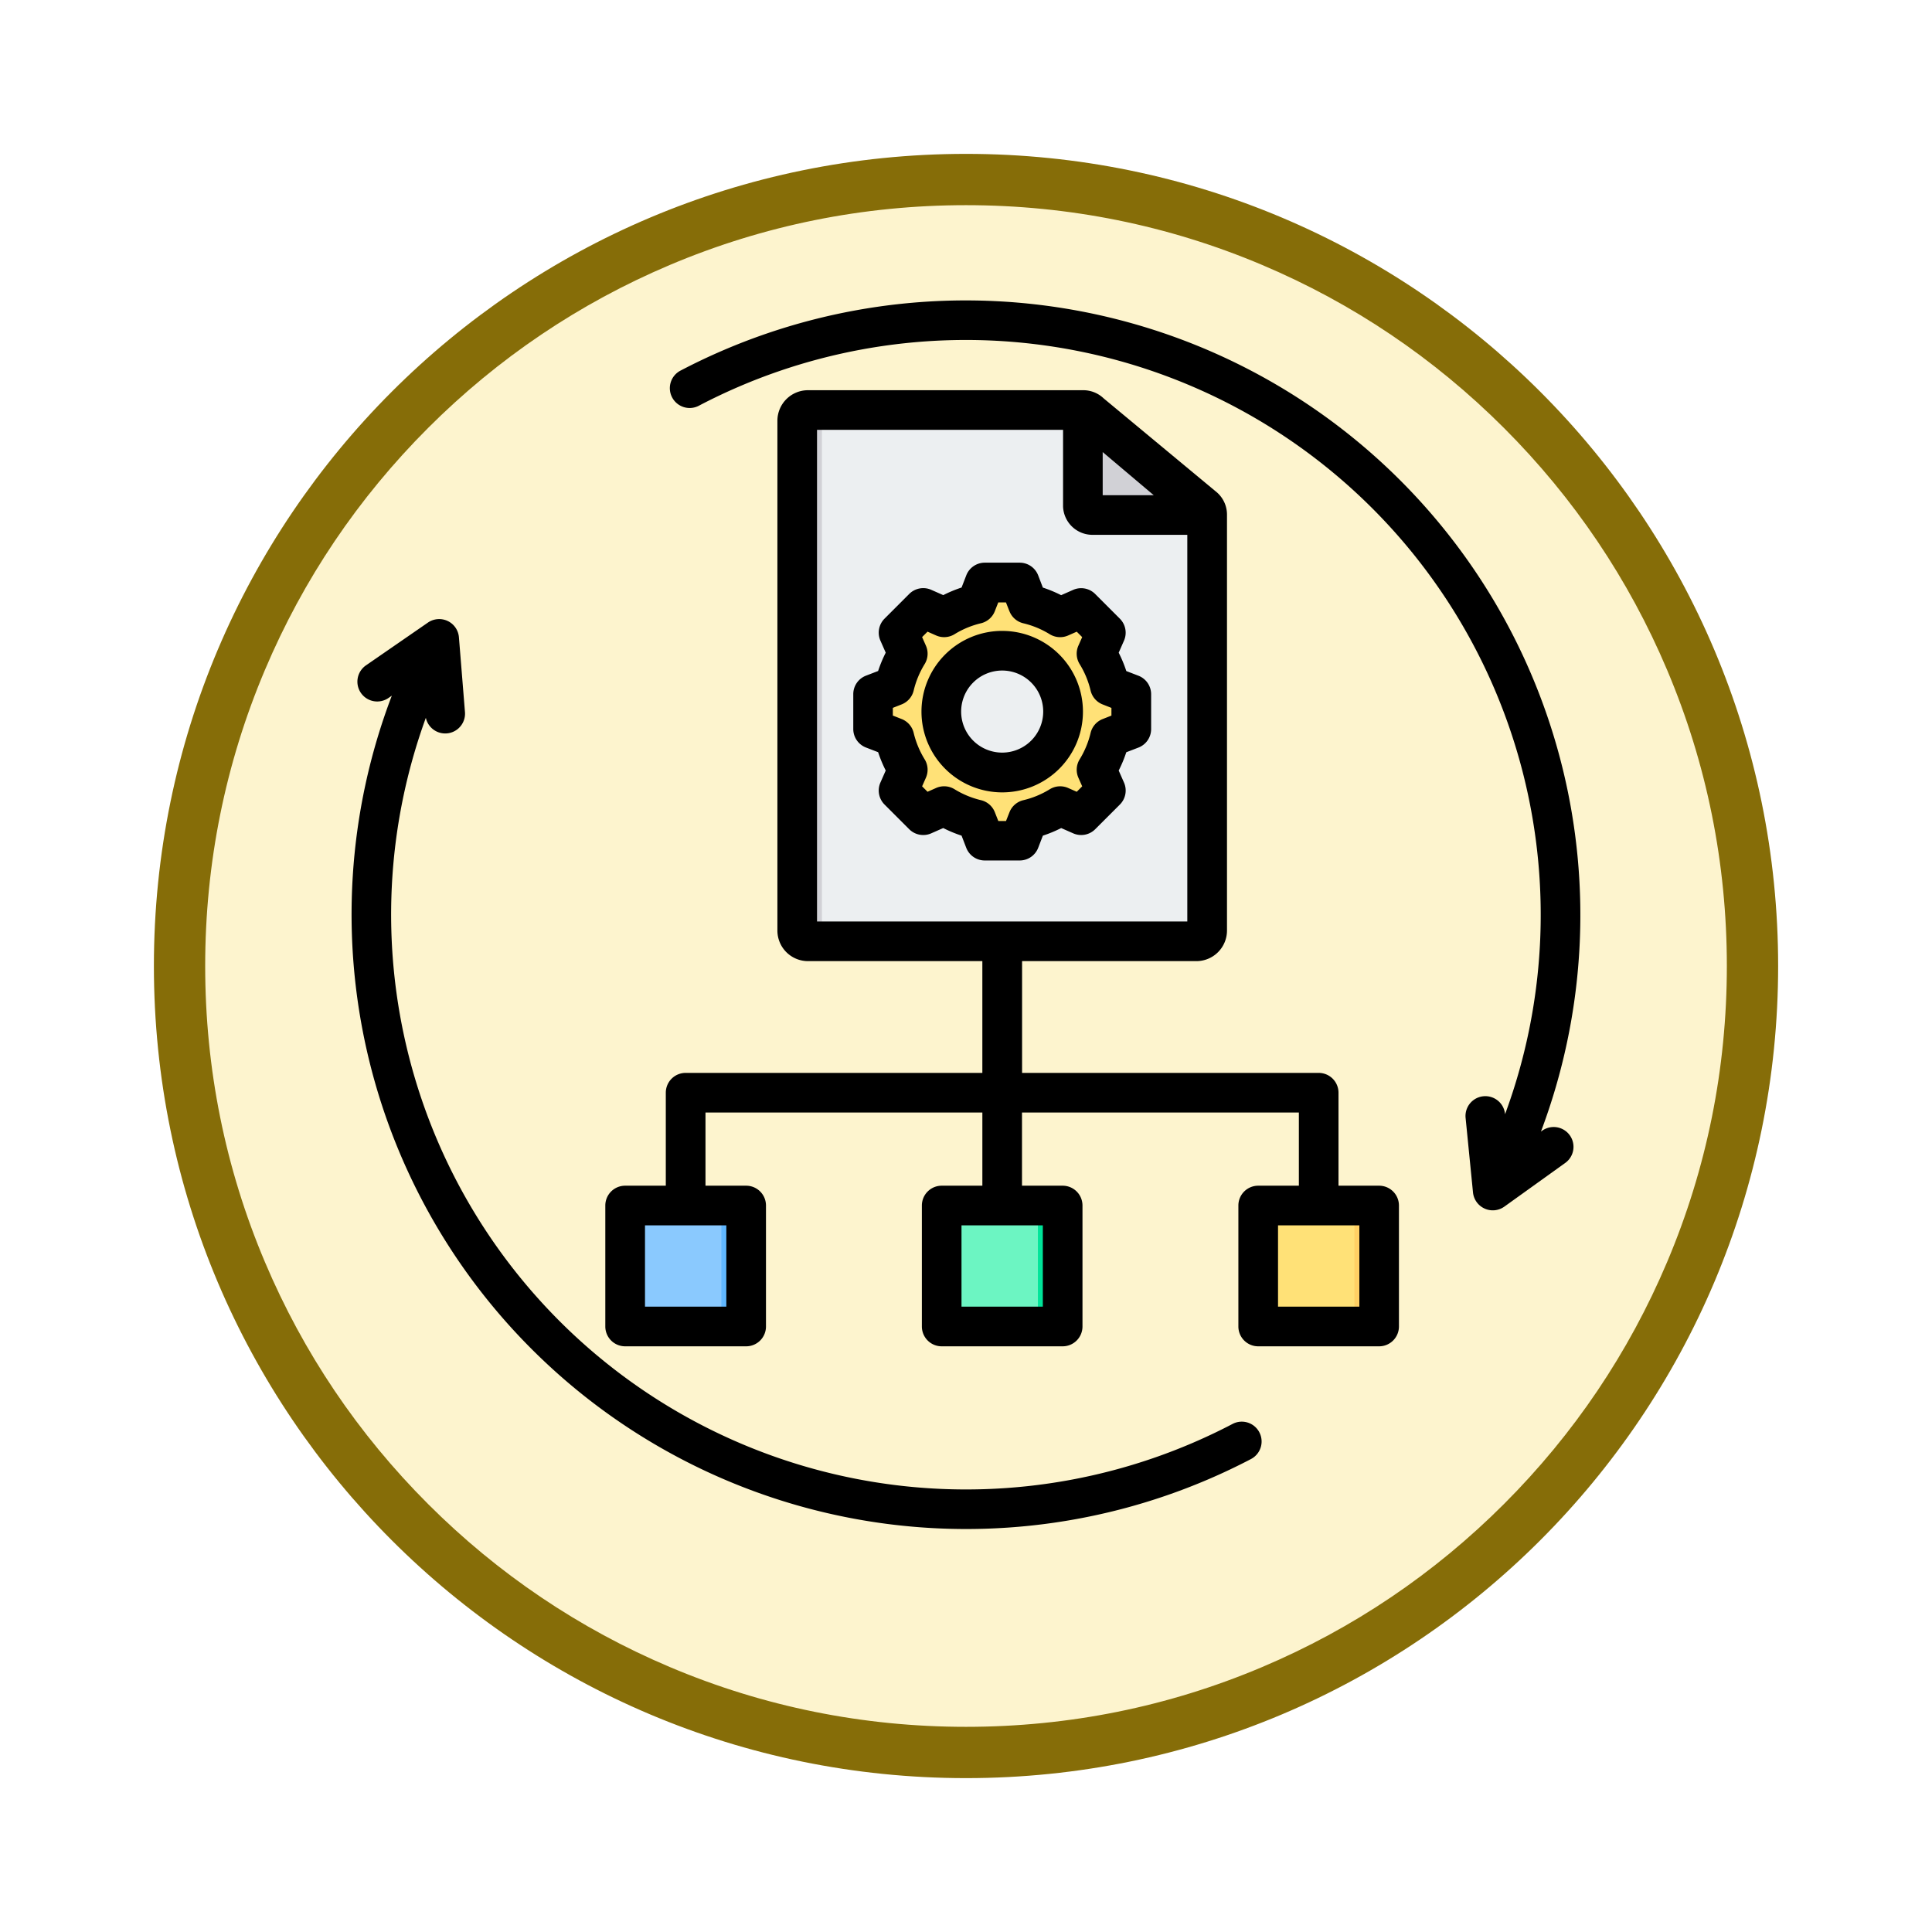 <svg xmlns="http://www.w3.org/2000/svg" xmlns:xlink="http://www.w3.org/1999/xlink" width="113" height="113" viewBox="0 0 113 113">
  <defs>
    <filter id="Trazado_982547" x="0" y="0" width="113" height="113" filterUnits="userSpaceOnUse">
      <feOffset dy="3" input="SourceAlpha"/>
      <feGaussianBlur stdDeviation="3" result="blur"/>
      <feFlood flood-opacity="0.161"/>
      <feComposite operator="in" in2="blur"/>
      <feComposite in="SourceGraphic"/>
    </filter>
  </defs>
  <g id="Grupo_1209336" data-name="Grupo 1209336" transform="translate(-586.127 -6758.058)">
    <g id="Grupo_1209090" data-name="Grupo 1209090" transform="translate(0.127 4780.142)">
      <g id="Grupo_1208146" data-name="Grupo 1208146" transform="translate(0 -3923.371)">
        <g id="Grupo_1202433" data-name="Grupo 1202433" transform="translate(-0.56 1255.773)">
          <g id="Grupo_1202054" data-name="Grupo 1202054" transform="translate(0 3240.511)">
            <g id="Grupo_1177897" data-name="Grupo 1177897" transform="translate(595.561 1411.003)">
              <g id="Grupo_1172010" data-name="Grupo 1172010" transform="translate(0)">
                <g id="Grupo_1171046" data-name="Grupo 1171046">
                  <g id="Grupo_1148525" data-name="Grupo 1148525">
                    <g transform="matrix(1, 0, 0, 1, -9, -6)" filter="url(#Trazado_982547)">
                      <g id="Trazado_982547-2" data-name="Trazado 982547" transform="translate(9 6)" fill="#fdf4ce">
                        <path d="M 47.5 93.5 C 41.289 93.5 35.265 92.284 29.595 89.886 C 24.118 87.569 19.198 84.252 14.973 80.027 C 10.748 75.802 7.431 70.882 5.114 65.405 C 2.716 59.735 1.5 53.711 1.5 47.5 C 1.5 41.289 2.716 35.265 5.114 29.595 C 7.431 24.118 10.748 19.198 14.973 14.973 C 19.198 10.748 24.118 7.431 29.595 5.114 C 35.265 2.716 41.289 1.5 47.5 1.5 C 53.711 1.5 59.735 2.716 65.405 5.114 C 70.882 7.431 75.802 10.748 80.027 14.973 C 84.252 19.198 87.569 24.118 89.886 29.595 C 92.284 35.265 93.5 41.289 93.5 47.5 C 93.5 53.711 92.284 59.735 89.886 65.405 C 87.569 70.882 84.252 75.802 80.027 80.027 C 75.802 84.252 70.882 87.569 65.405 89.886 C 59.735 92.284 53.711 93.5 47.5 93.5 Z" stroke="none"/>
                        <path d="M 47.5 3 C 41.491 3 35.664 4.176 30.18 6.496 C 24.881 8.737 20.122 11.946 16.034 16.034 C 11.946 20.122 8.737 24.881 6.496 30.18 C 4.176 35.664 3 41.491 3 47.5 C 3 53.509 4.176 59.336 6.496 64.82 C 8.737 70.119 11.946 74.878 16.034 78.966 C 20.122 83.054 24.881 86.263 30.18 88.504 C 35.664 90.824 41.491 92 47.5 92 C 53.509 92 59.336 90.824 64.82 88.504 C 70.119 86.263 74.878 83.054 78.966 78.966 C 83.054 74.878 86.263 70.119 88.504 64.82 C 90.824 59.336 92 53.509 92 47.5 C 92 41.491 90.824 35.664 88.504 30.18 C 86.263 24.881 83.054 20.122 78.966 16.034 C 74.878 11.946 70.119 8.737 64.82 6.496 C 59.336 4.176 53.509 3 47.5 3 M 47.5 0 C 73.734 0 95 21.266 95 47.5 C 95 73.734 73.734 95 47.5 95 C 21.266 95 0 73.734 0 47.5 C 0 21.266 21.266 0 47.5 0 Z" stroke="none" fill="#866d08"/>
                      </g>
                    </g>
                  </g>
                </g>
              </g>
            </g>
          </g>
        </g>
      </g>
    </g>
    <g id="Artboard161" transform="translate(599.69 6768.621)">
      <g id="Grupo_1209335" data-name="Grupo 1209335" transform="translate(7 7)">
        <g id="Grupo_1209334" data-name="Grupo 1209334" transform="translate(16.002 6.418)">
          <g id="Grupo_1209332" data-name="Grupo 1209332" transform="translate(10.063)">
            <path id="Trazado_1055763" data-name="Trazado 1055763" d="M187.5,51.3h16.081a.606.606,0,0,1,.442.184L210.668,57a.606.606,0,0,1,.184.442V81.746a.627.627,0,0,1-.626.626H187.5a.628.628,0,0,1-.628-.626V51.926A.629.629,0,0,1,187.5,51.3Z" transform="translate(-186.876 -51.297)" fill="#eceff1" fill-rule="evenodd"/>
            <g id="Grupo_1209331" data-name="Grupo 1209331" transform="translate(0)">
              <path id="Trazado_1055764" data-name="Trazado 1055764" d="M188.953,82.372H187.5a.628.628,0,0,1-.628-.626V51.926a.629.629,0,0,1,.628-.628h1.449a.629.629,0,0,0-.628.628v29.82A.628.628,0,0,0,188.953,82.372Z" transform="translate(-186.876 -51.297)" fill="#d1d1d6" fill-rule="evenodd"/>
              <path id="Trazado_1055765" data-name="Trazado 1055765" d="M302.184,51.295a.6.6,0,0,1,.388.135l6.62,5.5a.538.538,0,0,1,.258.5h-6.675a.554.554,0,0,1-.591-.5Z" transform="translate(-285.475 -51.294)" fill="#d1d1d6" fill-rule="evenodd"/>
            </g>
          </g>
          <path id="Trazado_1055766" data-name="Trazado 1055766" d="M124.509,372.91a.526.526,0,0,0-.526-.526h-6.024a.526.526,0,0,0-.526.526v6.024a.526.526,0,0,0,.526.526h6.024a.526.526,0,0,0,.526-.526Z" transform="translate(-117.433 -325.856)" fill="#8ac9fe" fill-rule="evenodd"/>
          <path id="Trazado_1055767" data-name="Trazado 1055767" d="M152.635,379.46a.526.526,0,0,0,.526-.526V372.91a.526.526,0,0,0-.526-.526h1.449a.526.526,0,0,1,.526.526v6.024a.526.526,0,0,1-.526.526Z" transform="translate(-147.534 -325.856)" fill="#60b7ff" fill-rule="evenodd"/>
          <path id="Trazado_1055768" data-name="Trazado 1055768" d="M252.265,372.91a.526.526,0,0,0-.526-.526h-6.024a.526.526,0,0,0-.526.526v6.024a.526.526,0,0,0,.526.526h6.024a.526.526,0,0,0,.526-.526Z" transform="translate(-226.676 -325.856)" fill="#6cf5c2" fill-rule="evenodd"/>
          <path id="Trazado_1055769" data-name="Trazado 1055769" d="M280.391,379.46a.526.526,0,0,0,.526-.526V372.91a.526.526,0,0,0-.526-.526h1.449a.526.526,0,0,1,.526.526v6.024a.526.526,0,0,1-.526.526Z" transform="translate(-256.777 -325.856)" fill="#00e499" fill-rule="evenodd"/>
          <path id="Trazado_1055770" data-name="Trazado 1055770" d="M380.021,372.91a.526.526,0,0,0-.526-.526h-6.024a.526.526,0,0,0-.526.526v6.024a.526.526,0,0,0,.526.526H379.5a.526.526,0,0,0,.526-.526Z" transform="translate(-335.92 -325.856)" fill="#ffe177" fill-rule="evenodd"/>
          <path id="Trazado_1055771" data-name="Trazado 1055771" d="M408.147,379.46a.526.526,0,0,0,.526-.526V372.91a.526.526,0,0,0-.526-.526H409.6a.526.526,0,0,1,.526.526v6.024a.526.526,0,0,1-.526.526Z" transform="translate(-366.021 -325.856)" fill="#ffd064" fill-rule="evenodd"/>
          <g id="Grupo_1209333" data-name="Grupo 1209333" transform="translate(14.501 10.09)">
            <path id="Trazado_1055772" data-name="Trazado 1055772" d="M226.557,122.177a6.437,6.437,0,0,1,1.887.782l1.226-.544,1.445,1.444-.544,1.226a6.437,6.437,0,0,1,.782,1.887l1.251.482V129.5l-1.251.482a6.442,6.442,0,0,1-.782,1.886l.544,1.226-1.445,1.445-1.226-.545a6.439,6.439,0,0,1-1.887.783l-.482,1.25h-2.044l-.482-1.251a6.442,6.442,0,0,1-1.886-.782l-1.226.545-1.445-1.445.545-1.225a6.459,6.459,0,0,1-.783-1.887l-1.25-.482v-2.044l1.25-.482a6.439,6.439,0,0,1,.783-1.887l-.545-1.226,1.445-1.444,1.225.544a6.457,6.457,0,0,1,1.887-.782l.482-1.251h2.044Z" transform="translate(-217.504 -120.926)" fill="#ffe177" fill-rule="evenodd"/>
            <path id="Trazado_1055773" data-name="Trazado 1055773" d="M245.491,122.6l.412-.183,1.445,1.444-.544,1.226a6.438,6.438,0,0,1,.782,1.887l1.251.482V129.5l-1.251.482a6.443,6.443,0,0,1-.782,1.886l.544,1.226-1.445,1.445-.412-.183,1.263-1.263-.545-1.226a6.439,6.439,0,0,0,.782-1.886l1.251-.482v-2.044l-1.251-.482a6.434,6.434,0,0,0-.782-1.887l.545-1.226Zm-9,0,.183-.183,1.225.544c-.087.048-.172.1-.256.151Zm6.3-.421a6.437,6.437,0,0,1,1.887.782l-.338.151a8.421,8.421,0,0,0-2.144-.933l-.482-1.251h.595ZM237.9,133.992l-1.226.545-.183-.183,1.152-.512Q237.766,133.92,237.9,133.992Zm6.78,0a6.439,6.439,0,0,1-1.887.783l-.482,1.25h-.595l.482-1.25a8.435,8.435,0,0,0,2.144-.933Z" transform="translate(-233.737 -120.926)" fill="#ffd064" fill-rule="evenodd"/>
            <path id="Trazado_1055774" data-name="Trazado 1055774" d="M248.572,148.429a3.564,3.564,0,1,1-3.564,3.565A3.564,3.564,0,0,1,248.572,148.429Z" transform="translate(-241.023 -144.444)" fill="#eceff1" fill-rule="evenodd"/>
            <path id="Trazado_1055775" data-name="Trazado 1055775" d="M248.572,148.429c.081,0,.161,0,.242.009a3.564,3.564,0,0,0,0,7.112c-.08.005-.161.008-.242.008a3.564,3.564,0,0,1,0-7.128Z" transform="translate(-241.023 -144.444)" fill="#d1d1d6" fill-rule="evenodd"/>
          </g>
        </g>
        <path id="Trazado_1055776" data-name="Trazado 1055776" d="M27.7,58.787h2.379a1.159,1.159,0,0,1,1.159,1.159v7.076a1.159,1.159,0,0,1-1.159,1.159H23a1.159,1.159,0,0,1-1.159-1.159V59.946A1.159,1.159,0,0,1,23,58.787h2.379V53.348a1.159,1.159,0,0,1,1.159-1.159H43.893V45.652h-10.2a1.789,1.789,0,0,1-1.787-1.785V14.047a1.788,1.788,0,0,1,1.787-1.787H49.774a1.723,1.723,0,0,1,1.215.478L57.6,18.225q.041.034.079.072a1.73,1.73,0,0,1,.523,1.262V43.867a1.79,1.79,0,0,1-1.785,1.785h-10.2v6.537H63.565a1.159,1.159,0,0,1,1.159,1.159v5.439H67.1a1.159,1.159,0,0,1,1.159,1.159v7.076A1.159,1.159,0,0,1,67.1,68.181H60.027a1.159,1.159,0,0,1-1.159-1.159V59.946a1.159,1.159,0,0,1,1.159-1.159h2.379v-4.28H46.212v4.28h2.379a1.159,1.159,0,0,1,1.159,1.159v7.076a1.159,1.159,0,0,1-1.159,1.159H41.515a1.159,1.159,0,0,1-1.159-1.159V59.946a1.159,1.159,0,0,1,1.159-1.159h2.379v-4.28H27.7Zm1.219,2.318H24.162v4.757h4.757Zm37.025,0H61.187v4.757h4.757Zm-18.513,0H42.674v4.757h4.757Zm1.183-46.527H34.224V43.334H55.881V20.718H50.365a1.719,1.719,0,0,1-1.751-1.658Zm2.318,1.3V18.4h2.985Zm-3.5,7.926a7.584,7.584,0,0,1,1.07.444l.7-.309a1.159,1.159,0,0,1,1.291.24l1.443,1.444a1.159,1.159,0,0,1,.24,1.289l-.308.7a7.57,7.57,0,0,1,.445,1.074l.709.273a1.159,1.159,0,0,1,.743,1.082V32.08a1.159,1.159,0,0,1-.743,1.082l-.71.273a7.625,7.625,0,0,1-.444,1.07l.309.7a1.159,1.159,0,0,1-.24,1.289l-1.443,1.443a1.159,1.159,0,0,1-1.289.24l-.7-.308a7.575,7.575,0,0,1-1.072.444l-.273.709a1.159,1.159,0,0,1-1.082.743H44.033a1.159,1.159,0,0,1-1.082-.743l-.273-.709a7.625,7.625,0,0,1-1.073-.445l-.7.309a1.159,1.159,0,0,1-1.289-.24l-1.443-1.443a1.159,1.159,0,0,1-.24-1.291l.309-.7a7.606,7.606,0,0,1-.444-1.071l-.711-.274a1.159,1.159,0,0,1-.743-1.082V30.038a1.159,1.159,0,0,1,.743-1.082l.71-.273a7.6,7.6,0,0,1,.445-1.072l-.309-.7a1.159,1.159,0,0,1,.24-1.291l1.443-1.444a1.159,1.159,0,0,1,1.291-.24l.7.309a7.589,7.589,0,0,1,1.071-.444l.275-.712a1.159,1.159,0,0,1,1.082-.742h2.042a1.159,1.159,0,0,1,1.082.744ZM45.474,25.18l-.2-.509h-.45l-.2.51a1.159,1.159,0,0,1-.813.71,5.262,5.262,0,0,0-1.545.64,1.16,1.16,0,0,1-1.079.072l-.5-.221-.317.317.221.5a1.16,1.16,0,0,1-.072,1.079,5.31,5.31,0,0,0-.643,1.55,1.16,1.16,0,0,1-.711.811l-.507.2v.45l.507.2a1.159,1.159,0,0,1,.711.811,5.3,5.3,0,0,0,.642,1.547,1.16,1.16,0,0,1,.073,1.081l-.221.5.318.318.5-.221a1.159,1.159,0,0,1,1.075.071,5.307,5.307,0,0,0,1.549.642,1.159,1.159,0,0,1,.815.712l.2.507h.45l.2-.507a1.159,1.159,0,0,1,.814-.711,5.237,5.237,0,0,0,1.544-.639,1.159,1.159,0,0,1,1.079-.074l.5.221.319-.319-.221-.5a1.159,1.159,0,0,1,.071-1.075,5.322,5.322,0,0,0,.642-1.548,1.159,1.159,0,0,1,.711-.814l.507-.2v-.45l-.507-.2a1.16,1.16,0,0,1-.712-.815,5.25,5.25,0,0,0-.64-1.547,1.159,1.159,0,0,1-.073-1.078l.221-.5-.318-.318-.5.221a1.16,1.16,0,0,1-1.079-.072,5.262,5.262,0,0,0-1.545-.64,1.159,1.159,0,0,1-.814-.712Zm-.421,1.158a4.722,4.722,0,1,1-4.72,4.721A4.721,4.721,0,0,1,45.053,26.337Zm0,2.318a2.4,2.4,0,1,0,2.4,2.4A2.4,2.4,0,0,0,45.053,28.656ZM76.567,55.619l.066-.047a1.159,1.159,0,1,1,1.352,1.884l-3.561,2.555a1.16,1.16,0,0,1-1.154.114l-.079-.04a1.16,1.16,0,0,1-.6-.9l-.433-4.361a1.159,1.159,0,0,1,2.307-.229v.013A33.625,33.625,0,0,0,27.343,13.151,1.159,1.159,0,1,1,26.265,11.1a35.948,35.948,0,0,1,50.3,44.521ZM9.354,30.126l-.177.122A1.159,1.159,0,1,1,7.86,28.341l3.606-2.49a1.16,1.16,0,0,1,1.155-.093l.058.029a1.159,1.159,0,0,1,.6.924l.353,4.369a1.159,1.159,0,0,1-2.288.341,33.625,33.625,0,0,0,47.184,41.3,1.159,1.159,0,1,1,1.078,2.053A35.947,35.947,0,0,1,9.354,30.126Z" transform="translate(-7 -7)" fill-rule="evenodd"/>
      </g>
    </g>
  </g>
</svg>
